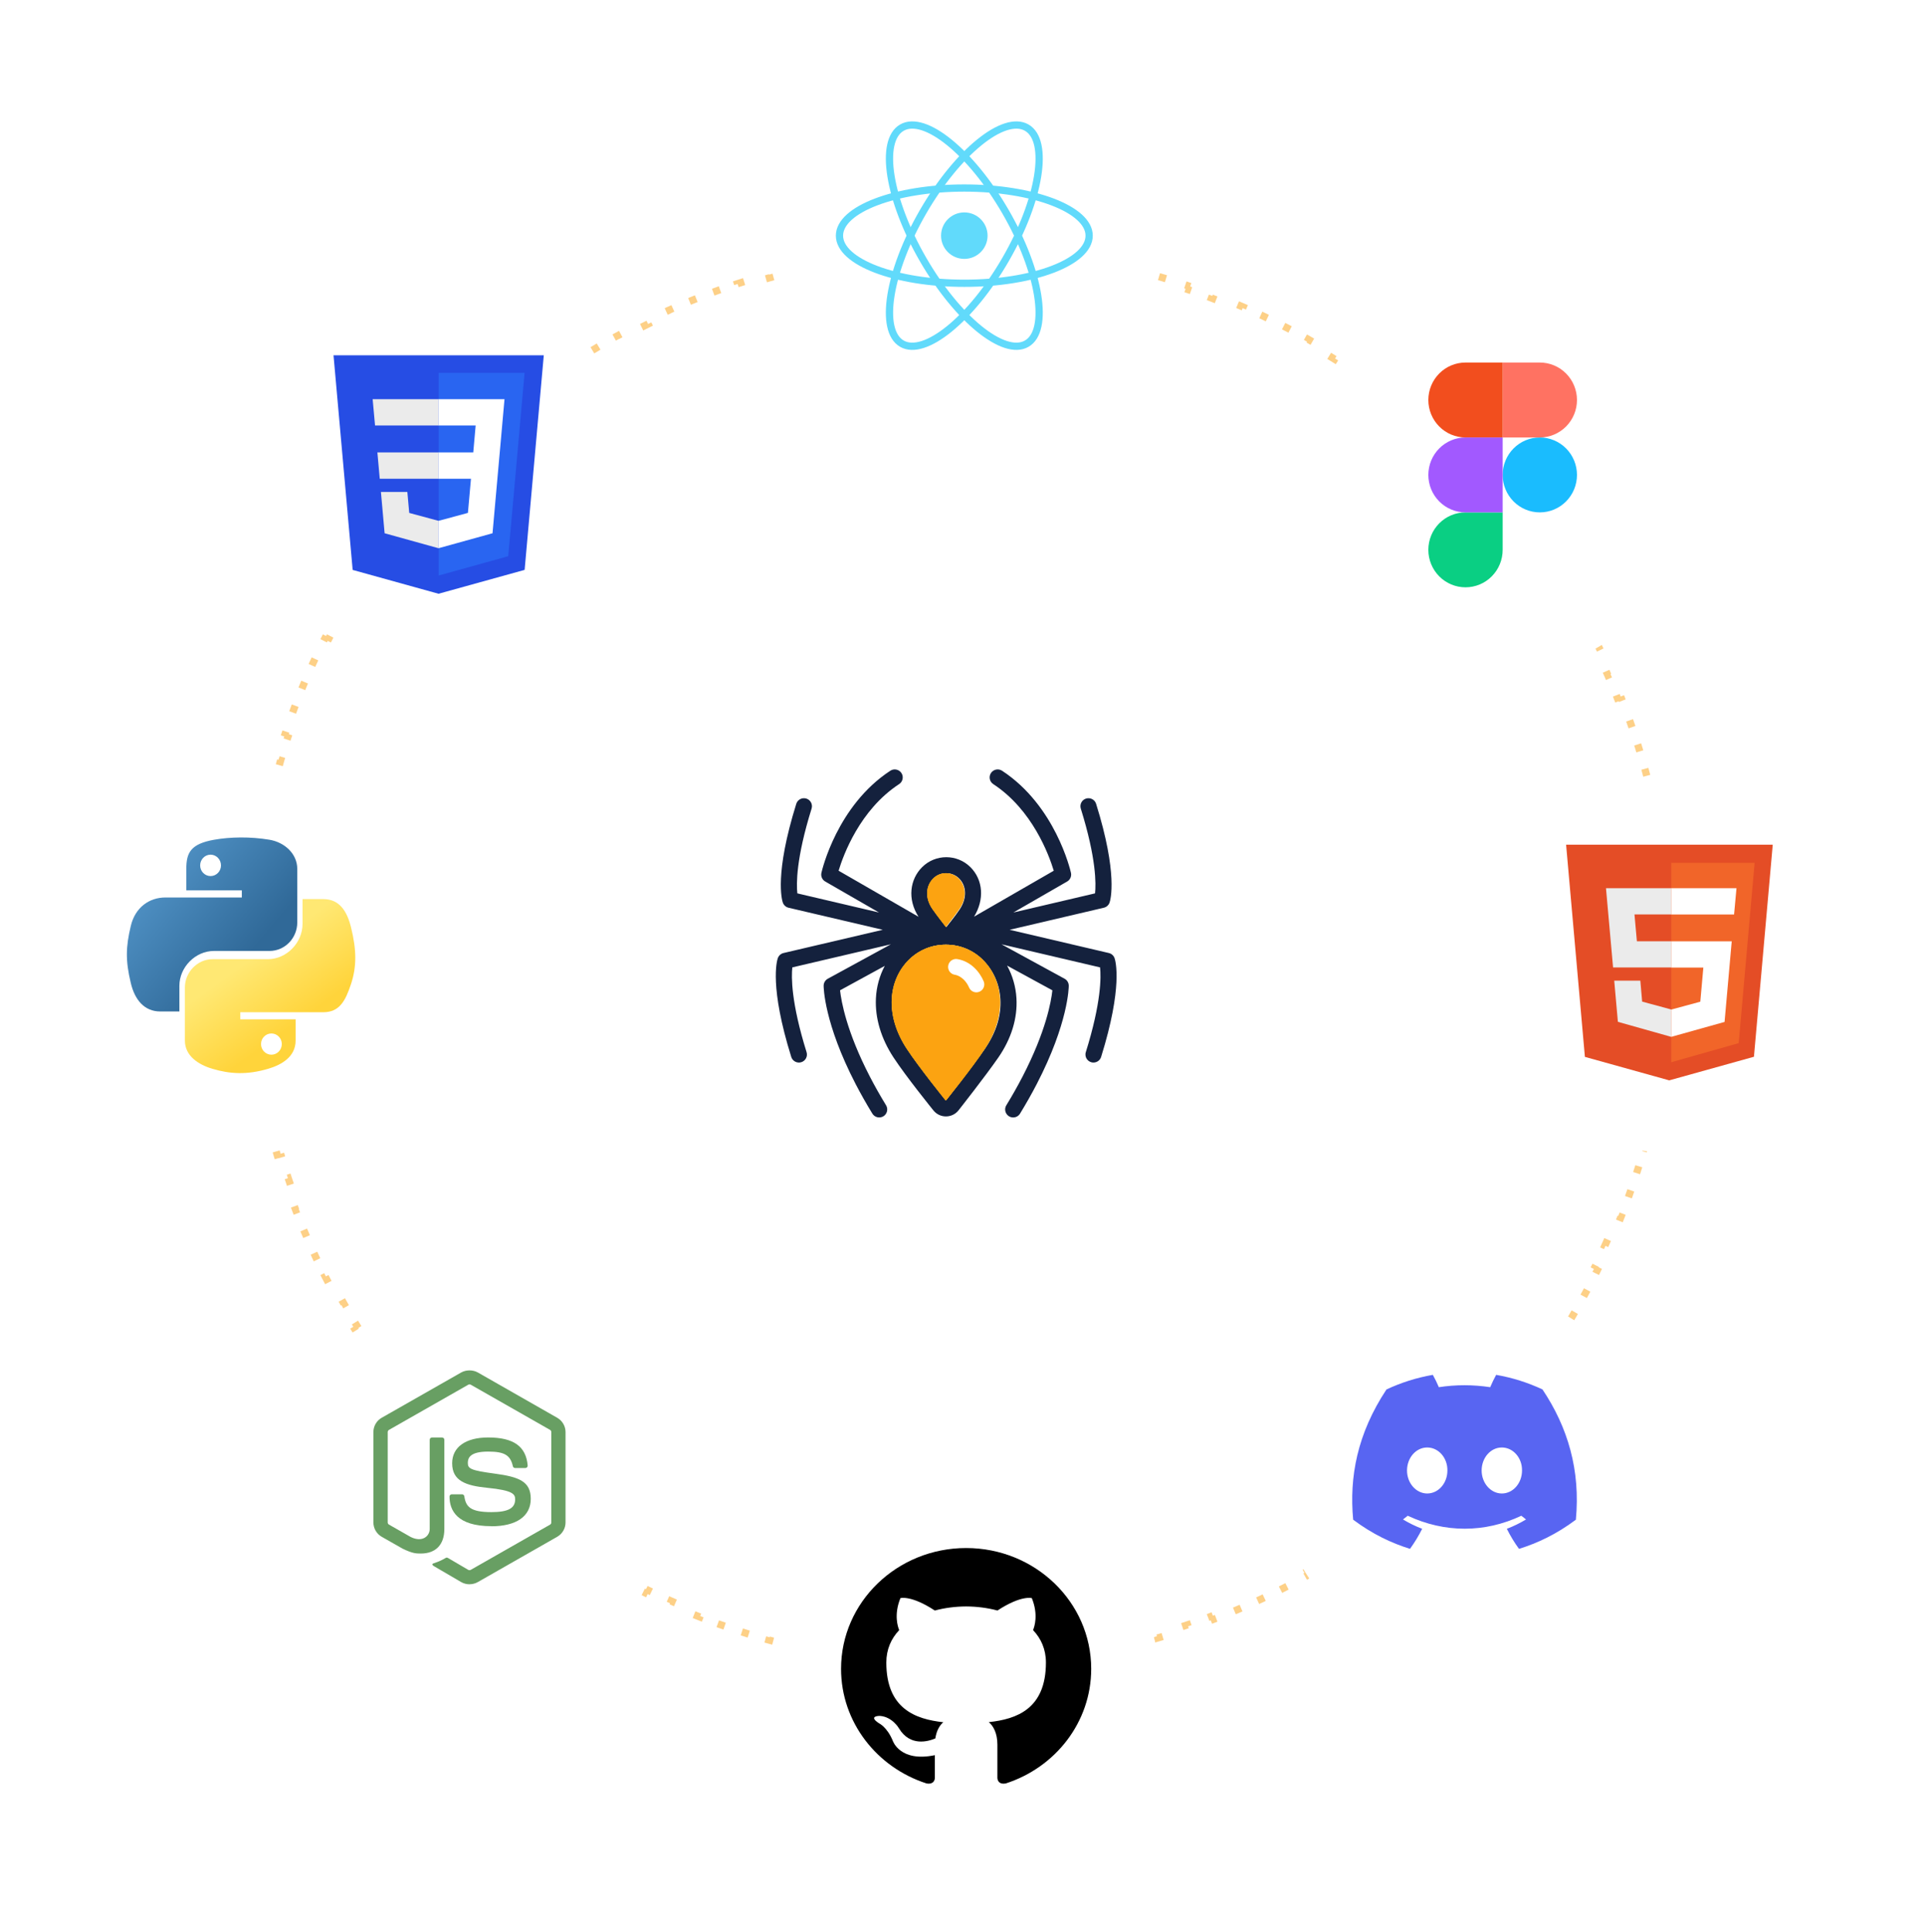 <svg id="svg-container-tech-stack" width="531" height="533" viewBox="0 0 531 533" fill="none" xmlns="http://www.w3.org/2000/svg">
    <style type="text/css">

        @media(max-width: 1256px) {
            #svg-container-tech-stack {

                overflow: visible;
                height: 80%;
                width: 80%;
            }
        }
    </style>

    <path opacity="0.5" d="M264.725 458.506C264.389 458.506 264.054 458.505 263.719 458.503L263.714 459.503C261.359 459.491 259.013 459.438 256.678 459.344L256.718 458.345C256.054 458.318 255.391 458.288 254.729 458.255L254.679 459.253C252.325 459.135 249.982 458.975 247.65 458.774L247.736 457.778C247.073 457.721 246.411 457.66 245.75 457.597L245.655 458.592C243.311 458.366 240.979 458.099 238.659 457.792L238.791 456.801C238.131 456.713 237.472 456.622 236.814 456.528L236.672 457.518C234.343 457.185 232.026 456.811 229.724 456.397L229.901 455.413C229.245 455.295 228.591 455.174 227.937 455.05L227.75 456.032C225.44 455.592 223.144 455.112 220.863 454.592L221.086 453.617C220.436 453.469 219.787 453.317 219.139 453.162L218.907 454.135C216.621 453.589 214.35 453.003 212.096 452.378L212.363 451.414C211.721 451.236 211.079 451.054 210.439 450.87L210.162 451.83C207.905 451.179 205.664 450.488 203.441 449.759L203.752 448.809C203.119 448.601 202.486 448.39 201.855 448.176L201.534 449.123C199.31 448.367 197.103 447.574 194.916 446.742L195.272 445.807C194.648 445.57 194.026 445.33 193.405 445.086L193.04 446.017C190.854 445.16 188.687 444.265 186.541 443.332L186.939 442.415C186.327 442.149 185.717 441.88 185.108 441.608L184.7 442.522C182.557 441.564 180.434 440.569 178.332 439.538L178.772 438.641C178.173 438.347 177.576 438.05 176.98 437.75L176.531 438.643C174.434 437.588 172.36 436.496 170.307 435.369L170.789 434.492C170.204 434.171 169.621 433.847 169.04 433.52L168.549 434.391C166.504 433.24 164.482 432.054 162.484 430.833L163.005 429.979C162.436 429.631 161.868 429.281 161.303 428.927L160.773 429.775C158.784 428.531 156.818 427.253 154.878 425.941L155.438 425.112C154.885 424.739 154.334 424.362 153.786 423.983L153.217 424.806C151.287 423.472 149.383 422.104 147.504 420.704L148.102 419.902C147.567 419.503 147.035 419.102 146.504 418.698L145.898 419.494C144.032 418.072 142.192 416.619 140.379 415.133L141.013 414.36C140.497 413.937 139.984 413.512 139.473 413.084L138.831 413.851C137.032 412.346 135.261 410.809 133.518 409.241L134.186 408.498C133.691 408.052 133.197 407.604 132.706 407.153L132.03 407.889C130.302 406.303 128.603 404.687 126.934 403.041L127.636 402.329C127.161 401.861 126.689 401.39 126.219 400.917L125.51 401.622C123.857 399.959 122.234 398.266 120.642 396.544L121.376 395.865C120.923 395.376 120.473 394.884 120.025 394.391L119.284 395.062C117.71 393.325 116.166 391.559 114.655 389.766L115.419 389.122C114.989 388.612 114.562 388.1 114.138 387.586L113.367 388.223C111.874 386.416 110.413 384.581 108.986 382.72L109.779 382.111C109.373 381.582 108.97 381.051 108.569 380.518L107.77 381.119C106.362 379.245 104.988 377.345 103.647 375.421L104.468 374.849C104.086 374.302 103.708 373.753 103.332 373.201L102.506 373.764C101.187 371.828 99.901 369.867 98.651 367.882L99.497 367.349C99.141 366.785 98.789 366.219 98.439 365.651L97.588 366.175C96.359 364.181 95.166 362.163 94.009 360.121L94.879 359.628C94.55 359.048 94.224 358.466 93.9 357.883L93.026 358.367C91.891 356.318 90.793 354.247 89.731 352.154L90.623 351.701C90.321 351.107 90.023 350.51 89.727 349.912L88.831 350.355C87.793 348.257 86.792 346.137 85.829 343.996L86.74 343.586C86.467 342.978 86.196 342.368 85.929 341.757L85.013 342.158C84.074 340.013 83.173 337.849 82.31 335.665L83.24 335.298C82.995 334.678 82.753 334.057 82.514 333.434L81.581 333.791C80.743 331.606 79.944 329.402 79.183 327.18L80.13 326.856C79.914 326.226 79.701 325.594 79.492 324.96L78.543 325.274C77.808 323.053 77.113 320.813 76.457 318.557L77.417 318.278C77.231 317.639 77.048 316.998 76.869 316.355L75.906 316.625C75.276 314.371 74.686 312.102 74.135 309.817L75.108 309.583C74.952 308.935 74.799 308.287 74.65 307.637L73.675 307.861C73.151 305.581 72.668 303.286 72.224 300.977L73.207 300.788C73.081 300.135 72.959 299.48 72.84 298.825L71.856 299.003C71.439 296.701 71.063 294.386 70.727 292.056L71.717 291.914C71.622 291.256 71.531 290.597 71.442 289.937L70.451 290.07C70.142 287.751 69.873 285.419 69.645 283.075L70.641 282.978C70.576 282.318 70.516 281.656 70.458 280.993L69.462 281.08C69.26 278.748 69.098 276.405 68.979 274.051L69.978 274.001C69.944 273.339 69.914 272.676 69.887 272.012L68.888 272.052C68.793 269.717 68.739 267.371 68.727 265.016L69.727 265.011C69.725 264.676 69.725 264.341 69.725 264.006C69.725 263.67 69.725 263.335 69.727 263.001L68.727 262.995C68.739 260.64 68.793 258.294 68.888 255.959L69.887 255.999C69.914 255.336 69.944 254.673 69.978 254.011L68.979 253.96C69.098 251.606 69.26 249.263 69.462 246.932L70.458 247.018C70.516 246.355 70.576 245.694 70.64 245.033L69.645 244.936C69.873 242.592 70.142 240.261 70.451 237.942L71.442 238.074C71.531 237.414 71.622 236.755 71.717 236.097L70.727 235.955C71.063 233.626 71.439 231.31 71.856 229.008L72.84 229.186C72.959 228.531 73.081 227.876 73.207 227.223L72.224 227.035C72.668 224.725 73.151 222.43 73.675 220.15L74.65 220.374C74.799 219.724 74.952 219.076 75.108 218.429L74.135 218.195C74.686 215.909 75.276 213.64 75.906 211.387L76.869 211.656C77.048 211.014 77.231 210.373 77.417 209.733L76.457 209.454C77.113 207.198 77.808 204.959 78.543 202.737L79.492 203.051C79.701 202.418 79.914 201.786 80.13 201.155L79.183 200.831C79.944 198.609 80.743 196.405 81.581 194.22L82.514 194.578C82.753 193.955 82.995 193.333 83.24 192.713L82.31 192.346C83.173 190.162 84.074 187.998 85.013 185.853L85.929 186.254C86.196 185.643 86.467 185.034 86.74 184.426L85.829 184.015C86.792 181.875 87.793 179.755 88.831 177.656L89.727 178.099C90.023 177.501 90.321 176.905 90.623 176.31L89.731 175.858C90.793 173.765 91.891 171.693 93.026 169.644L93.9 170.129C94.224 169.545 94.55 168.963 94.879 168.383L94.009 167.89C95.166 165.849 96.359 163.83 97.588 161.836L98.439 162.36C98.789 161.792 99.141 161.226 99.497 160.662L98.651 160.129C99.901 158.144 101.187 156.183 102.506 154.247L103.332 154.81C103.708 154.259 104.086 153.709 104.467 153.162L103.647 152.591C104.988 150.666 106.362 148.766 107.77 146.893L108.569 147.493C108.97 146.96 109.373 146.429 109.779 145.9L108.986 145.291C110.413 143.43 111.874 141.596 113.367 139.788L114.138 140.425C114.562 139.911 114.989 139.399 115.419 138.89L114.655 138.245C116.166 136.452 117.71 134.686 119.284 132.949L120.025 133.621C120.473 133.127 120.923 132.635 121.376 132.146L120.642 131.467C122.234 129.745 123.857 128.052 125.51 126.389L126.219 127.094C126.689 126.621 127.161 126.151 127.636 125.683L126.934 124.971C128.603 123.324 130.302 121.708 132.03 120.122L132.706 120.858C133.197 120.408 133.691 119.959 134.186 119.514L133.518 118.77C135.261 117.202 137.032 115.666 138.831 114.16L139.473 114.927C139.984 114.5 140.497 114.074 141.013 113.652L140.379 112.878C142.192 111.393 144.032 109.939 145.898 108.518L146.504 109.313C147.035 108.909 147.567 108.508 148.102 108.109L147.504 107.308C149.383 105.907 151.287 104.54 153.217 103.206L153.786 104.028C154.334 103.649 154.885 103.273 155.438 102.899L154.878 102.071C156.818 100.758 158.784 99.48 160.773 98.236L161.303 99.084C161.868 98.731 162.436 98.38 163.005 98.032L162.484 97.179C164.482 95.957 166.504 94.771 168.549 93.62L169.04 94.492C169.621 94.165 170.204 93.84 170.789 93.519L170.307 92.643C172.36 91.515 174.434 90.423 176.531 89.368L176.98 90.261C177.576 89.961 178.173 89.665 178.772 89.371L178.332 88.473C180.434 87.442 182.557 86.447 184.7 85.49L185.108 86.403C185.717 86.131 186.327 85.862 186.939 85.596L186.541 84.679C188.687 83.746 190.854 82.851 193.04 81.994L193.405 82.925C194.026 82.682 194.648 82.441 195.272 82.204L194.916 81.269C197.103 80.438 199.31 79.644 201.534 78.889L201.855 79.836C202.486 79.621 203.119 79.41 203.752 79.202L203.441 78.252C205.664 77.523 207.905 76.832 210.162 76.181L210.439 77.142C211.079 76.957 211.721 76.775 212.363 76.597L212.096 75.634C214.35 75.008 216.621 74.422 218.907 73.876L219.139 74.849C219.787 74.694 220.436 74.543 221.086 74.394L220.863 73.419C223.144 72.899 225.44 72.419 227.75 71.979L227.937 72.962C228.591 72.837 229.245 72.716 229.901 72.598L229.724 71.614C232.026 71.2 234.343 70.826 236.672 70.493L236.814 71.483C237.472 71.389 238.131 71.298 238.791 71.21L238.659 70.219C240.979 69.912 243.31 69.645 245.654 69.419L245.75 70.415C246.411 70.351 247.073 70.29 247.736 70.234L247.65 69.237C249.981 69.037 252.325 68.876 254.679 68.758L254.729 69.757C255.391 69.723 256.054 69.693 256.718 69.667L256.678 68.667C259.013 68.573 261.359 68.52 263.714 68.508L263.719 69.508C264.054 69.507 264.389 69.506 264.725 69.506C265.06 69.506 265.395 69.507 265.73 69.508L265.735 68.508C268.09 68.52 270.436 68.573 272.771 68.667L272.731 69.667C273.395 69.693 274.058 69.723 274.72 69.757L274.771 68.758C277.125 68.876 279.468 69.037 281.799 69.237L281.713 70.234C282.376 70.29 283.038 70.351 283.699 70.415L283.795 69.419C286.139 69.645 288.471 69.912 290.79 70.219L290.658 71.21C291.319 71.298 291.978 71.389 292.636 71.483L292.777 70.493C295.107 70.826 297.423 71.2 299.725 71.614L299.548 72.598C300.204 72.716 300.859 72.837 301.512 72.962L301.699 71.979C304.009 72.419 306.305 72.899 308.586 73.419L308.363 74.394C309.013 74.543 309.662 74.694 310.31 74.849L310.542 73.876C312.828 74.422 315.099 75.008 317.353 75.634L317.086 76.597C317.729 76.775 318.37 76.957 319.01 77.142L319.287 76.181C321.545 76.832 323.785 77.523 326.008 78.252L325.697 79.202C326.331 79.41 326.963 79.621 327.594 79.836L327.916 78.889C330.14 79.644 332.346 80.438 334.533 81.269L334.178 82.204C334.801 82.441 335.423 82.682 336.044 82.925L336.409 81.994C338.595 82.851 340.762 83.746 342.909 84.679L342.51 85.596C343.122 85.862 343.733 86.131 344.341 86.403L344.749 85.49C346.893 86.447 349.016 87.442 351.117 88.473L350.677 89.371C351.276 89.665 351.873 89.961 352.469 90.261L352.918 89.368C355.015 90.423 357.09 91.515 359.142 92.643L358.66 93.519C359.245 93.84 359.828 94.165 360.409 94.492L360.9 93.62C362.945 94.771 364.967 95.957 366.965 97.179L366.444 98.032C367.013 98.38 367.581 98.731 368.146 99.084L368.676 98.236C370.666 99.48 372.631 100.758 374.572 102.071L374.012 102.899C374.564 103.273 375.115 103.649 375.663 104.028L376.232 103.206C378.162 104.54 380.066 105.907 381.945 107.308L381.347 108.109C381.882 108.508 382.415 108.909 382.945 109.313L383.551 108.518C385.417 109.939 387.257 111.393 389.07 112.878L388.436 113.652C388.952 114.074 389.465 114.5 389.977 114.927L390.618 114.16C392.417 115.666 394.189 117.202 395.932 118.77L395.263 119.514C395.758 119.959 396.252 120.408 396.743 120.858L397.419 120.122C399.147 121.708 400.846 123.324 402.515 124.971L401.813 125.683C402.288 126.151 402.76 126.621 403.23 127.094L403.939 126.389C405.592 128.052 407.215 129.745 408.807 131.467L408.073 132.146C408.526 132.635 408.976 133.127 409.424 133.621L410.165 132.949C411.739 134.686 413.283 136.452 414.795 138.245L414.03 138.89C414.46 139.399 414.887 139.911 415.312 140.425L416.083 139.788C417.575 141.596 419.036 143.43 420.464 145.291L419.67 145.9C420.076 146.429 420.479 146.96 420.88 147.493L421.68 146.893C423.087 148.766 424.462 150.666 425.802 152.591L424.982 153.162C425.363 153.709 425.741 154.259 426.117 154.81L426.943 154.247C428.262 156.183 429.548 158.144 430.798 160.129L429.952 160.662C430.308 161.226 430.66 161.792 431.01 162.36L431.862 161.836C433.09 163.83 434.283 165.849 435.441 167.89L434.571 168.383C434.9 168.963 435.226 169.545 435.549 170.129L436.424 169.644C437.558 171.693 438.656 173.765 439.718 175.858L438.826 176.31C439.128 176.905 439.426 177.501 439.722 178.099L440.619 177.656C441.656 179.755 442.657 181.875 443.621 184.015L442.709 184.426C442.982 185.034 443.253 185.643 443.521 186.254L444.437 185.853C445.375 187.998 446.276 190.162 447.139 192.346L446.209 192.713C446.454 193.333 446.696 193.955 446.935 194.578L447.869 194.22C448.706 196.405 449.505 198.609 450.266 200.831L449.32 201.155C449.535 201.786 449.748 202.418 449.957 203.051L450.907 202.737C451.641 204.959 452.337 207.198 452.993 209.454L452.032 209.733C452.218 210.373 452.401 211.014 452.581 211.656L453.544 211.387C454.173 213.64 454.764 215.909 455.314 218.195L454.342 218.429C454.497 219.076 454.65 219.724 454.799 220.374L455.774 220.15C456.298 222.43 456.782 224.725 457.225 227.035L456.243 227.223C456.368 227.876 456.49 228.531 456.609 229.186L457.593 229.008C458.01 231.31 458.387 233.626 458.722 235.955L457.732 236.097C457.827 236.755 457.919 237.414 458.007 238.074L458.998 237.942C459.308 240.261 459.577 242.592 459.804 244.936L458.809 245.033C458.873 245.694 458.934 246.355 458.991 247.018L459.987 246.932C460.19 249.263 460.351 251.606 460.47 253.96L459.472 254.01C459.505 254.673 459.535 255.336 459.562 255.999L460.562 255.959C460.656 258.294 460.71 260.64 460.722 262.995L459.722 263C459.724 263.335 459.725 263.67 459.725 264.006C459.725 264.341 459.724 264.676 459.722 265.011L460.722 265.016C460.71 267.371 460.656 269.717 460.562 272.052L459.562 272.012C459.535 272.676 459.505 273.339 459.472 274.001L460.47 274.051C460.351 276.405 460.19 278.748 459.987 281.08L458.991 280.993C458.934 281.656 458.873 282.318 458.809 282.978L459.804 283.075C459.577 285.419 459.308 287.751 458.998 290.07L458.007 289.937C457.919 290.597 457.827 291.256 457.732 291.914L458.722 292.056C458.387 294.385 458.01 296.701 457.593 299.003L456.609 298.825C456.49 299.48 456.368 300.135 456.243 300.788L457.225 300.977C456.782 303.286 456.298 305.581 455.774 307.861L454.799 307.637C454.65 308.287 454.497 308.935 454.342 309.583L455.314 309.817C454.764 312.102 454.173 314.371 453.544 316.625L452.581 316.355C452.401 316.998 452.218 317.639 452.032 318.278L452.993 318.557C452.337 320.813 451.641 323.053 450.907 325.274L449.957 324.96C449.748 325.594 449.535 326.226 449.32 326.856L450.266 327.18C449.505 329.402 448.706 331.606 447.869 333.791L446.935 333.434C446.696 334.057 446.454 334.678 446.209 335.298L447.139 335.665C446.276 337.849 445.375 340.013 444.437 342.158L443.521 341.757C443.253 342.368 442.982 342.978 442.709 343.586L443.621 343.996C442.657 346.137 441.656 348.257 440.619 350.355L439.722 349.912C439.426 350.51 439.128 351.107 438.826 351.701L439.718 352.154C438.656 354.247 437.558 356.318 436.424 358.367L435.549 357.883C435.226 358.466 434.9 359.048 434.571 359.628L435.441 360.121C434.283 362.163 433.09 364.181 431.862 366.175L431.01 365.651C430.66 366.219 430.308 366.785 429.952 367.349L430.798 367.882C429.548 369.867 428.262 371.828 426.943 373.764L426.117 373.201C425.741 373.753 425.363 374.302 424.982 374.849L425.802 375.42C424.462 377.345 423.087 379.245 421.68 381.119L420.88 380.518C420.479 381.051 420.076 381.582 419.67 382.111L420.464 382.72C419.036 384.581 417.575 386.415 416.083 388.223L415.312 387.586C414.887 388.1 414.46 388.612 414.03 389.122L414.795 389.766C413.283 391.559 411.739 393.325 410.165 395.062L409.424 394.391C408.976 394.884 408.526 395.376 408.073 395.865L408.807 396.544C407.215 398.266 405.592 399.959 403.939 401.622L403.23 400.917C402.76 401.39 402.288 401.861 401.813 402.329L402.515 403.041C400.846 404.687 399.147 406.303 397.419 407.889L396.743 407.153C396.252 407.604 395.758 408.052 395.263 408.498L395.932 409.241C394.189 410.809 392.417 412.346 390.618 413.851L389.977 413.084C389.465 413.512 388.952 413.937 388.436 414.36L389.07 415.133C387.257 416.619 385.417 418.072 383.551 419.494L382.945 418.698C382.415 419.102 381.882 419.503 381.347 419.902L381.945 420.704C380.066 422.104 378.162 423.472 376.232 424.806L375.663 423.983C375.115 424.362 374.564 424.739 374.012 425.112L374.572 425.941C372.631 427.253 370.666 428.531 368.676 429.775L368.146 428.927C367.581 429.281 367.013 429.631 366.444 429.979L366.965 430.833C364.967 432.054 362.945 433.24 360.9 434.391L360.409 433.52C359.828 433.847 359.245 434.171 358.66 434.492L359.142 435.369C357.09 436.496 355.015 437.588 352.919 438.643L352.469 437.75C351.873 438.05 351.276 438.347 350.677 438.641L351.117 439.538C349.016 440.569 346.893 441.564 344.749 442.521L344.341 441.608C343.733 441.88 343.122 442.149 342.51 442.415L342.909 443.332C340.762 444.265 338.595 445.16 336.409 446.017L336.044 445.086C335.423 445.33 334.801 445.57 334.178 445.807L334.533 446.742C332.346 447.574 330.14 448.367 327.916 449.123L327.594 448.176C326.963 448.39 326.331 448.601 325.697 448.809L326.008 449.759C323.785 450.488 321.545 451.179 319.287 451.83L319.01 450.87C318.37 451.054 317.729 451.236 317.086 451.414L317.353 452.378C315.099 453.003 312.828 453.589 310.542 454.135L310.31 453.162C309.662 453.317 309.014 453.469 308.363 453.617L308.586 454.592C306.305 455.112 304.009 455.592 301.699 456.032L301.512 455.05C300.859 455.174 300.204 455.295 299.548 455.413L299.725 456.397C297.423 456.811 295.107 457.185 292.777 457.518L292.636 456.528C291.978 456.622 291.319 456.713 290.658 456.801L290.79 457.792C288.471 458.099 286.139 458.366 283.795 458.592L283.699 457.597C283.038 457.66 282.376 457.721 281.713 457.778L281.799 458.774C279.468 458.975 277.125 459.135 274.771 459.253L274.72 458.255C274.058 458.288 273.395 458.318 272.731 458.345L272.772 459.344C270.436 459.438 268.091 459.491 265.735 459.503L265.73 458.503C265.395 458.505 265.06 458.506 264.725 458.506Z" fill="white" fill-opacity="0.01" stroke="#FCA311" stroke-width="2" stroke-dasharray="2 7"/>
    <g filter="url(#filter0_d_106_256)">
        <path d="M403.945 454.552C432.923 454.552 456.415 431.473 456.415 403.005C456.415 374.536 432.923 351.458 403.945 351.458C374.966 351.458 351.475 374.536 351.475 403.005C351.475 431.473 374.966 454.552 403.945 454.552Z" fill="white"/>
    </g>
    <path d="M425.484 383.252C421.473 381.374 417.185 380.009 412.702 379.232C412.151 380.228 411.508 381.568 411.064 382.634C406.298 381.917 401.576 381.917 396.898 382.634C396.455 381.568 395.797 380.228 395.241 379.232C390.753 380.009 386.46 381.379 382.449 383.262C374.36 395.496 372.167 407.427 373.263 419.187C378.628 423.197 383.828 425.633 388.94 427.227C390.202 425.489 391.328 423.641 392.298 421.693C390.451 420.991 388.682 420.124 387.01 419.118C387.454 418.789 387.888 418.445 388.307 418.092C398.501 422.864 409.578 422.864 419.651 418.092C420.075 418.445 420.509 418.789 420.947 419.118C419.271 420.129 417.497 420.996 415.65 421.698C416.62 423.641 417.741 425.494 419.008 427.232C424.124 425.638 429.329 423.202 434.694 419.187C435.981 405.554 432.497 393.733 425.484 383.252ZM393.687 411.955C390.626 411.955 388.117 409.095 388.117 405.613C388.117 402.131 390.573 399.267 393.687 399.267C396.801 399.267 399.31 402.126 399.257 405.613C399.262 409.095 396.801 411.955 393.687 411.955ZM414.271 411.955C411.211 411.955 408.701 409.095 408.701 405.613C408.701 402.131 411.157 399.267 414.271 399.267C417.385 399.267 419.895 402.126 419.841 405.613C419.841 409.095 417.385 411.955 414.271 411.955Z" fill="#5865F2"/>
    <g filter="url(#filter1_d_106_256)">
        <path d="M460.084 313.976C489.317 313.976 513.015 290.897 513.015 262.429C513.015 233.96 489.317 210.882 460.084 210.882C430.851 210.882 407.152 233.96 407.152 262.429C407.152 290.897 430.851 313.976 460.084 313.976Z" fill="white"/>
    </g>
    <path d="M437.185 291.522L432 233H489L483.815 291.491L460.453 298" fill="#E44D26"/>
    <path d="M461 293V238H484L479.611 287.728" fill="#F16529"/>
    <path d="M443 245H461V252.234H450.863L451.526 259.644H461V266.862H444.958M445.274 270.496H452.474L452.979 276.28L461 278.447V286L446.284 281.857" fill="#EBEBEB"/>
    <path d="M479 245H461V252.24H478.336M477.687 259.655H461V266.895H469.858L469.019 276.304L461 278.473V286L475.71 281.886" fill="white"/>
    <g filter="url(#filter2_d_106_256)">
        <path d="M266.45 512.464C295.429 512.464 318.92 489.179 318.92 460.456C318.92 431.732 295.429 408.447 266.45 408.447C237.472 408.447 213.98 431.732 213.98 460.456C213.98 489.179 237.472 512.464 266.45 512.464Z" fill="white"/>
    </g>
    <path d="M266.5 427C247.45 427 232 441.92 232 460.322C232 475.044 241.884 487.534 255.595 491.941C257.317 492.249 257.875 491.216 257.875 490.339V484.135C248.278 486.151 246.28 480.204 246.28 480.204C244.71 476.352 242.448 475.327 242.448 475.327C239.317 473.259 242.686 473.303 242.686 473.303C246.151 473.536 247.974 476.738 247.974 476.738C251.05 481.831 256.044 480.359 258.013 479.507C258.321 477.355 259.215 475.883 260.204 475.053C252.542 474.206 244.486 471.348 244.486 458.583C244.486 454.943 245.834 451.972 248.04 449.639C247.683 448.798 246.502 445.407 248.376 440.82C248.376 440.82 251.274 439.926 257.866 444.236C260.618 443.497 263.568 443.128 266.5 443.114C269.432 443.128 272.385 443.497 275.142 444.236C281.729 439.926 284.621 440.82 284.621 440.82C286.498 445.41 285.317 448.801 284.96 449.639C287.174 451.972 288.511 454.946 288.511 458.583C288.511 471.382 280.441 474.2 272.759 475.025C273.995 476.058 275.125 478.085 275.125 481.195V490.339C275.125 491.225 275.677 492.266 277.428 491.938C291.127 487.526 301 475.039 301 460.322C301 441.92 285.553 427 266.5 427Z" fill="black"/>
    <g filter="url(#filter3_d_106_256)">
        <path d="M120.806 180.495C149.784 180.495 173.276 157.21 173.276 128.487C173.276 99.763 149.784 76.478 120.806 76.478C91.828 76.478 68.336 99.763 68.336 128.487C68.336 157.21 91.828 180.495 120.806 180.495Z" fill="white"/>
    </g>
    <path d="M150 98L144.716 157.194L120.964 163.778L97.278 157.203L92 98H150Z" fill="#264DE4"/>
    <path d="M140.192 153.424L144.708 102.841H121V158.745L140.192 153.424Z" fill="#2965F1"/>
    <path d="M104.101 124.798L104.751 132.059H121V124.798H104.101Z" fill="#EBEBEB"/>
    <path d="M121 110.102H120.975H102.793L103.453 117.363H121V110.102Z" fill="#EBEBEB"/>
    <path d="M121 151.21V143.656L120.968 143.664L112.882 141.481L112.365 135.69H108.435H105.076L106.093 147.09L120.967 151.22L121 151.21Z" fill="#EBEBEB"/>
    <path d="M129.916 132.059L129.073 141.476L120.975 143.662V151.216L135.861 147.091L135.97 145.864L137.676 126.748L137.853 124.798L139.164 110.102H120.975V117.363H131.207L130.546 124.798H120.975V132.059H129.916Z" fill="white"/>
    <g filter="url(#filter4_d_106_256)">
        <path d="M67.47 313.976C96.448 313.976 119.94 290.897 119.94 262.429C119.94 233.96 96.448 210.882 67.47 210.882C38.492 210.882 15 233.96 15 262.429C15 290.897 38.492 313.976 67.47 313.976Z" fill="white"/>
    </g>
    <path d="M66.365 231.001C63.748 231.013 61.248 231.239 59.048 231.632C52.568 232.79 51.391 235.214 51.391 239.683V245.586H66.705V247.554H51.391H45.644C41.194 247.554 37.297 250.26 36.078 255.406C34.672 261.306 34.61 264.987 36.078 271.148C37.166 275.733 39.766 279 44.217 279H49.482V271.924C49.482 266.812 53.855 262.302 59.048 262.302H74.343C78.601 262.302 82 258.756 82 254.432V239.683C82 235.486 78.499 232.333 74.343 231.632C71.713 231.189 68.983 230.988 66.365 231.001ZM58.084 235.748C59.666 235.748 60.958 237.076 60.958 238.709C60.958 240.335 59.666 241.651 58.084 241.651C56.497 241.651 55.211 240.335 55.211 238.709C55.211 237.076 56.497 235.748 58.084 235.748Z" fill="url(#paint0_linear_106_256)"/>
    <path d="M83.452 248V254.825C83.452 260.117 78.992 264.571 73.905 264.571H58.641C54.46 264.571 51 268.17 51 272.381V287.017C51 291.183 54.601 293.633 58.641 294.828C63.479 296.259 68.117 296.517 73.905 294.828C77.753 293.708 81.546 291.453 81.546 287.017V281.159H66.282V279.207H81.546H89.188C93.629 279.207 95.284 276.091 96.829 271.414C98.424 266.599 98.356 261.969 96.829 255.793C95.731 251.346 93.635 248 89.188 248H83.452ZM74.867 285.065C76.451 285.065 77.735 286.37 77.735 287.985C77.735 289.605 76.451 290.923 74.867 290.923C73.289 290.923 72 289.605 72 287.985C72 286.37 73.289 285.065 74.867 285.065Z" fill="url(#paint1_linear_106_256)"/>
    <g filter="url(#filter5_d_106_256)">
        <path d="M266.45 116.94C295.429 116.94 318.92 93.448 318.92 64.47C318.92 35.492 295.429 12 266.45 12C237.472 12 213.98 35.492 213.98 64.47C213.98 93.448 237.472 116.94 266.45 116.94Z" fill="white"/>
    </g>
    <g clip-path="url(#clip0_106_256)">
        <path d="M266 71.412C269.544 71.412 272.417 68.541 272.417 65C272.417 61.459 269.544 58.589 266 58.589C262.456 58.589 259.583 61.459 259.583 65C259.583 68.541 262.456 71.412 266 71.412Z" fill="#61DAFB"/>
        <path d="M266 78.136C285.018 78.136 300.435 72.255 300.435 65C300.435 57.745 285.018 51.864 266 51.864C246.982 51.864 231.565 57.745 231.565 65C231.565 72.255 246.982 78.136 266 78.136Z" stroke="#61DAFB" stroke-width="2"/>
        <path d="M254.614 71.568C264.123 88.022 276.929 98.421 283.217 94.794C289.506 91.166 286.895 74.887 277.386 58.432C267.877 41.978 255.071 31.579 248.783 35.206C242.494 38.834 245.105 55.113 254.614 71.568Z" stroke="#61DAFB" stroke-width="2"/>
        <path d="M254.614 58.432C245.105 74.887 242.494 91.166 248.783 94.794C255.071 98.421 267.877 88.022 277.386 71.568C286.895 55.113 289.506 38.834 283.217 35.206C276.929 31.579 264.123 41.978 254.614 58.432Z" stroke="#61DAFB" stroke-width="2"/>
    </g>
    <g filter="url(#filter6_d_106_256)">
        <path d="M413.173 181.774C442.151 181.774 465.643 158.282 465.643 129.304C465.643 100.325 442.151 76.834 413.173 76.834C384.195 76.834 360.703 100.325 360.703 129.304C360.703 158.282 384.195 181.774 413.173 181.774Z" fill="white"/>
    </g>
    <path d="M414.5 131C414.5 128.26 415.58 125.631 417.502 123.693C419.424 121.755 422.032 120.667 424.75 120.667C427.468 120.667 430.076 121.755 431.998 123.693C433.92 125.631 435 128.26 435 131C435 133.741 433.92 136.369 431.998 138.307C430.076 140.245 427.468 141.333 424.75 141.333C422.032 141.333 419.424 140.245 417.502 138.307C415.58 136.369 414.5 133.741 414.5 131V131Z" fill="#1ABCFE"/>
    <path d="M394 151.667C394 148.926 395.08 146.298 397.002 144.36C398.924 142.422 401.532 141.333 404.25 141.333H414.5V151.667C414.5 154.407 413.42 157.035 411.498 158.973C409.576 160.911 406.968 162 404.25 162C401.532 162 398.924 160.911 397.002 158.973C395.08 157.035 394 154.407 394 151.667V151.667Z" fill="#0ACF83"/>
    <path d="M414.5 100V120.667H424.75C427.468 120.667 430.076 119.578 431.998 117.64C433.92 115.702 435 113.074 435 110.333C435 107.593 433.92 104.964 431.998 103.027C430.076 101.089 427.468 100 424.75 100H414.5Z" fill="#FF7262"/>
    <path d="M394 110.333C394 113.074 395.08 115.702 397.002 117.64C398.924 119.578 401.532 120.667 404.25 120.667H414.5V100H404.25C401.532 100 398.924 101.089 397.002 103.027C395.08 104.964 394 107.593 394 110.333V110.333Z" fill="#F24E1E"/>
    <path d="M394 131C394 133.741 395.08 136.369 397.002 138.307C398.924 140.245 401.532 141.333 404.25 141.333H414.5V120.667H404.25C401.532 120.667 398.924 121.755 397.002 123.693C395.08 125.631 394 128.26 394 131V131Z" fill="#A259FF"/>
    <g filter="url(#filter7_d_106_256)">
        <path d="M260.054 355.703C311.787 355.703 353.725 314.385 353.725 263.417C353.725 212.448 311.787 171.13 260.054 171.13C208.321 171.13 166.383 212.448 166.383 263.417C166.383 314.385 208.321 355.703 260.054 355.703Z" fill="white"/>
    </g>
    <path d="M307.453 264.311C307.207 263.59 306.606 263.051 305.867 262.877L278.503 256.468L304.484 250.384C305.226 250.211 305.823 249.668 306.069 248.951C306.327 248.202 308.401 241.088 302.354 221.722C301.99 220.558 300.752 219.91 299.582 220.273C298.416 220.635 297.767 221.871 298.13 223.039C302.434 236.828 302.341 243.87 302.059 246.422L279.528 251.701L294.366 243.153C295.205 242.67 295.629 241.7 295.419 240.758C295.249 240.005 291.106 222.225 276.414 212.595C275.393 211.926 274.021 212.208 273.352 213.227C272.682 214.245 272.964 215.614 273.985 216.283C284.789 223.361 289.359 235.834 290.674 240.178L268.688 252.848C271.585 248.142 271.205 242.702 267.692 239.196C264.02 235.532 258.038 235.524 254.359 239.196C251.01 242.537 250.223 247.985 253.374 252.88L231.323 240.174C232.63 235.834 237.181 223.385 248.017 216.283C249.037 215.614 249.324 214.245 248.65 213.227C247.98 212.208 246.609 211.926 245.588 212.595C230.896 222.225 226.752 240.005 226.583 240.758C226.369 241.7 226.797 242.67 227.636 243.153L242.474 251.701L219.943 246.422C219.66 243.874 219.571 236.828 223.872 223.039C224.235 221.875 223.586 220.639 222.42 220.273C221.254 219.91 220.011 220.558 219.648 221.722C213.605 241.088 215.678 248.202 215.933 248.951C216.179 249.672 216.78 250.211 217.518 250.384L243.498 256.468L216.134 262.877C215.392 263.051 214.795 263.594 214.549 264.311C214.291 265.06 212.221 272.174 218.264 291.54C218.627 292.703 219.866 293.351 221.036 292.989C222.202 292.627 222.851 291.391 222.488 290.223C218.184 276.434 218.277 269.392 218.559 266.839L245.745 260.47L228.346 269.967C227.636 270.354 227.196 271.099 227.196 271.904C227.196 272.315 227.297 282.179 236.023 299.016C237.411 301.698 238.964 304.444 240.634 307.173C241.272 308.216 242.631 308.542 243.676 307.91C244.721 307.274 245.048 305.917 244.414 304.874C242.796 302.229 241.296 299.576 239.956 296.987C233.518 284.562 232.053 276.188 231.723 273.16L244.059 266.424C242.611 269.142 241.764 272.202 241.614 275.411C241.36 280.822 243.03 286.435 246.447 291.644C249.941 296.975 257.186 305.929 257.493 306.308C259.28 308.514 262.657 308.486 264.412 306.259C264.71 305.881 271.774 296.903 275.357 291.741C278.963 286.543 280.702 280.878 280.383 275.367C280.198 272.158 279.302 269.082 277.797 266.344L290.291 273.164C289.973 276.176 288.532 284.478 282.049 296.987C280.714 299.568 279.213 302.221 277.592 304.874C276.688 306.352 277.773 308.232 279.48 308.232C280.226 308.232 280.952 307.858 281.372 307.173C283.046 304.431 284.599 301.686 285.983 299.016C294.709 282.179 294.81 272.315 294.81 271.904C294.81 271.099 294.37 270.354 293.66 269.967L276.26 260.47L303.447 266.839C303.729 269.388 303.818 276.434 299.513 290.223C299.07 291.644 300.135 293.086 301.627 293.086C302.571 293.086 303.443 292.478 303.737 291.536C309.781 272.17 307.707 265.056 307.453 264.307V264.311ZM257.489 242.312C259.417 240.387 262.6 240.347 264.569 242.312C266.518 244.256 266.877 247.558 264.763 250.783C263.581 252.587 261.027 255.739 261.027 255.739C261.027 255.739 258.522 252.554 257.291 250.783C255.056 247.562 255.537 244.256 257.485 242.312H257.489ZM271.718 289.237C268.172 294.35 260.93 303.542 260.93 303.542C260.93 303.542 253.556 294.443 250.143 289.237C244.043 279.932 245.084 270.398 250.708 264.786C253.519 261.98 257.207 260.574 260.894 260.574H260.958C264.646 260.574 268.333 261.976 271.145 264.786C276.773 270.402 278.164 279.936 271.71 289.237H271.718Z" fill="#14213D"/>
    <path d="M260.937 260.574C260.917 260.574 260.897 260.574 260.873 260.574H260.808C257.129 260.574 253.449 261.975 250.642 264.786C245.026 270.402 243.991 279.936 250.079 289.236C253.485 294.442 260.845 303.541 260.845 303.541C260.845 303.541 260.877 303.497 260.941 303.421V260.574H260.937Z" fill="#FCA311"/>
    <path d="M260.937 260.574C260.917 260.574 260.897 260.574 260.873 260.574H260.808C257.129 260.574 253.449 261.975 250.642 264.786C245.026 270.402 243.991 279.936 250.079 289.236C253.485 294.442 260.845 303.541 260.845 303.541C260.845 303.541 260.877 303.497 260.941 303.421V260.574H260.937Z" fill="#FCA311"/>
    <path d="M260.937 240.85C259.653 240.85 258.373 241.342 257.406 242.308C255.462 244.252 254.979 247.554 257.213 250.779C258.441 252.55 260.941 255.735 260.941 255.735V240.85H260.937Z" fill="#FCA311"/>
    <path d="M260.937 240.85C259.653 240.85 258.373 241.342 257.406 242.308C255.462 244.252 254.979 247.554 257.213 250.779C258.441 252.55 260.941 255.735 260.941 255.735V240.85H260.937Z" fill="#FCA311"/>
    <path d="M260.852 260.574C260.872 260.574 260.892 260.574 260.916 260.574H260.981C264.661 260.574 268.34 261.975 271.147 264.786C276.763 270.402 277.798 279.936 271.71 289.236C268.304 294.442 260.944 303.541 260.944 303.541C260.944 303.541 260.912 303.497 260.848 303.421V260.574H260.852Z" fill="#FCA311"/>
    <path d="M260.852 260.574C260.872 260.574 260.892 260.574 260.916 260.574H260.981C264.661 260.574 268.34 261.975 271.147 264.786C276.763 270.402 277.798 279.936 271.71 289.236C268.304 294.442 260.944 303.541 260.944 303.541C260.944 303.541 260.912 303.497 260.848 303.421V260.574H260.852Z" fill="#FCA311"/>
    <path d="M260.852 240.85C262.136 240.85 263.417 241.342 264.383 242.308C266.328 244.252 266.811 247.554 264.576 250.779C263.348 252.55 260.848 255.735 260.848 255.735V240.85H260.852Z" fill="#FCA311"/>
    <path d="M260.852 240.85C262.136 240.85 263.417 241.342 264.383 242.308C266.328 244.252 266.811 247.554 264.576 250.779C263.348 252.55 260.848 255.735 260.848 255.735V240.85H260.852Z" fill="#FCA311"/>
    <path d="M267.303 272.375C266.667 270.845 265.205 269.174 263.369 268.872C262.173 268.679 261.364 267.552 261.557 266.36C261.751 265.164 262.874 264.355 264.07 264.548C267.802 265.156 270.274 268.119 271.345 270.692C271.808 271.807 271.28 273.088 270.165 273.555C269.058 274.018 267.77 273.498 267.303 272.375Z" fill="white"/>
    <g filter="url(#filter8_d_106_256)">
        <path d="M129.849 460.484C158.827 460.484 182.319 436.992 182.319 408.014C182.319 379.035 158.827 355.544 129.849 355.544C100.871 355.544 77.379 379.035 77.379 408.014C77.379 436.992 100.871 460.484 129.849 460.484Z" fill="white"/>
    </g>
    <path d="M129.51 437C128.71 437 127.916 436.793 127.214 436.394L119.905 432.121C118.813 431.518 119.346 431.305 119.706 431.182C121.162 430.679 121.457 430.565 123.011 429.694C123.174 429.602 123.388 429.634 123.555 429.732L129.17 433.022C129.373 433.13 129.661 433.13 129.849 433.022L151.742 420.543C151.945 420.429 152.077 420.196 152.077 419.958V395.01C152.077 394.761 151.945 394.539 151.738 394.415L129.853 381.946C129.65 381.827 129.382 381.827 129.179 381.946L107.298 394.415C107.086 394.534 106.951 394.767 106.951 395.005V419.953C106.951 420.191 107.083 420.418 107.291 420.532L113.287 423.952C116.542 425.559 118.531 423.665 118.531 421.76V397.137C118.531 396.785 118.811 396.515 119.167 396.515H121.94C122.285 396.515 122.57 396.785 122.57 397.137V421.771C122.57 426.057 120.203 428.519 116.087 428.519C114.821 428.519 113.824 428.519 111.04 427.166L105.296 423.898C103.877 423.086 103 421.571 103 419.953V395.005C103 393.381 103.877 391.866 105.296 391.065L127.212 378.58C128.598 377.807 130.44 377.807 131.815 378.58L153.704 391.071C155.118 391.877 156 393.387 156 395.01V419.958C156 421.576 155.118 423.086 153.704 423.898L131.815 436.383C131.114 436.783 130.319 436.989 129.508 436.989" fill="#689F63"/>
    <path d="M135.554 420.974C126.003 420.974 124 416.536 124 412.814C124 412.46 124.282 412.178 124.632 412.178H127.452C127.763 412.178 128.025 412.407 128.075 412.718C128.501 415.627 129.768 417.093 135.544 417.093C140.144 417.093 142.101 416.041 142.101 413.572C142.101 412.15 141.543 411.094 134.396 410.386C128.419 409.789 124.725 408.456 124.725 403.616C124.725 399.159 128.441 396.504 134.664 396.504C141.653 396.504 145.117 398.96 145.554 404.236C145.57 404.418 145.505 404.595 145.384 404.728C145.264 404.855 145.095 404.933 144.92 404.933H142.084C141.789 404.933 141.532 404.723 141.472 404.435C140.789 401.377 139.139 400.398 134.653 400.398C129.632 400.398 129.047 402.167 129.047 403.495C129.047 405.104 129.736 405.574 136.511 406.481C143.221 407.383 146.406 408.655 146.406 413.428C146.406 418.24 142.439 421 135.522 421" fill="#689F63"/>
    <defs>
        <filter id="filter0_d_106_256" x="336.475" y="339.458" width="136.94" height="135.094" filterUnits="userSpaceOnUse" color-interpolation-filters="sRGB">
            <feFlood flood-opacity="0" result="BackgroundImageFix"/>
            <feColorMatrix in="SourceAlpha" type="matrix" values="0 0 0 0 0 0 0 0 0 0 0 0 0 0 0 0 0 0 127 0" result="hardAlpha"/>
            <feOffset dx="1" dy="4"/>
            <feGaussianBlur stdDeviation="8"/>
            <feColorMatrix type="matrix" values="0 0 0 0 0.184 0 0 0 0 0.243 0 0 0 0 0.514 0 0 0 0.161 0"/>
            <feBlend mode="normal" in2="BackgroundImageFix" result="effect1_dropShadow_106_256"/>
            <feBlend mode="normal" in="SourceGraphic" in2="effect1_dropShadow_106_256" result="shape"/>
        </filter>
        <filter id="filter1_d_106_256" x="392.152" y="198.882" width="137.863" height="135.094" filterUnits="userSpaceOnUse" color-interpolation-filters="sRGB">
            <feFlood flood-opacity="0" result="BackgroundImageFix"/>
            <feColorMatrix in="SourceAlpha" type="matrix" values="0 0 0 0 0 0 0 0 0 0 0 0 0 0 0 0 0 0 127 0" result="hardAlpha"/>
            <feOffset dx="1" dy="4"/>
            <feGaussianBlur stdDeviation="8"/>
            <feColorMatrix type="matrix" values="0 0 0 0 0.184 0 0 0 0 0.243 0 0 0 0 0.514 0 0 0 0.161 0"/>
            <feBlend mode="normal" in2="BackgroundImageFix" result="effect1_dropShadow_106_256"/>
            <feBlend mode="normal" in="SourceGraphic" in2="effect1_dropShadow_106_256" result="shape"/>
        </filter>
        <filter id="filter2_d_106_256" x="198.98" y="396.447" width="136.94" height="136.017" filterUnits="userSpaceOnUse" color-interpolation-filters="sRGB">
            <feFlood flood-opacity="0" result="BackgroundImageFix"/>
            <feColorMatrix in="SourceAlpha" type="matrix" values="0 0 0 0 0 0 0 0 0 0 0 0 0 0 0 0 0 0 127 0" result="hardAlpha"/>
            <feOffset dx="1" dy="4"/>
            <feGaussianBlur stdDeviation="8"/>
            <feColorMatrix type="matrix" values="0 0 0 0 0.184 0 0 0 0 0.243 0 0 0 0 0.514 0 0 0 0.161 0"/>
            <feBlend mode="normal" in2="BackgroundImageFix" result="effect1_dropShadow_106_256"/>
            <feBlend mode="normal" in="SourceGraphic" in2="effect1_dropShadow_106_256" result="shape"/>
        </filter>
        <filter id="filter3_d_106_256" x="53.336" y="64.478" width="136.94" height="136.017" filterUnits="userSpaceOnUse" color-interpolation-filters="sRGB">
            <feFlood flood-opacity="0" result="BackgroundImageFix"/>
            <feColorMatrix in="SourceAlpha" type="matrix" values="0 0 0 0 0 0 0 0 0 0 0 0 0 0 0 0 0 0 127 0" result="hardAlpha"/>
            <feOffset dx="1" dy="4"/>
            <feGaussianBlur stdDeviation="8"/>
            <feColorMatrix type="matrix" values="0 0 0 0 0.184 0 0 0 0 0.243 0 0 0 0 0.514 0 0 0 0.161 0"/>
            <feBlend mode="normal" in2="BackgroundImageFix" result="effect1_dropShadow_106_256"/>
            <feBlend mode="normal" in="SourceGraphic" in2="effect1_dropShadow_106_256" result="shape"/>
        </filter>
        <filter id="filter4_d_106_256" x="0" y="198.882" width="136.94" height="135.094" filterUnits="userSpaceOnUse" color-interpolation-filters="sRGB">
            <feFlood flood-opacity="0" result="BackgroundImageFix"/>
            <feColorMatrix in="SourceAlpha" type="matrix" values="0 0 0 0 0 0 0 0 0 0 0 0 0 0 0 0 0 0 127 0" result="hardAlpha"/>
            <feOffset dx="1" dy="4"/>
            <feGaussianBlur stdDeviation="8"/>
            <feColorMatrix type="matrix" values="0 0 0 0 0.184 0 0 0 0 0.243 0 0 0 0 0.514 0 0 0 0.161 0"/>
            <feBlend mode="normal" in2="BackgroundImageFix" result="effect1_dropShadow_106_256"/>
            <feBlend mode="normal" in="SourceGraphic" in2="effect1_dropShadow_106_256" result="shape"/>
        </filter>
        <filter id="filter5_d_106_256" x="198.98" y="0" width="136.94" height="136.94" filterUnits="userSpaceOnUse" color-interpolation-filters="sRGB">
            <feFlood flood-opacity="0" result="BackgroundImageFix"/>
            <feColorMatrix in="SourceAlpha" type="matrix" values="0 0 0 0 0 0 0 0 0 0 0 0 0 0 0 0 0 0 127 0" result="hardAlpha"/>
            <feOffset dx="1" dy="4"/>
            <feGaussianBlur stdDeviation="8"/>
            <feColorMatrix type="matrix" values="0 0 0 0 0.184 0 0 0 0 0.243 0 0 0 0 0.514 0 0 0 0.161 0"/>
            <feBlend mode="normal" in2="BackgroundImageFix" result="effect1_dropShadow_106_256"/>
            <feBlend mode="normal" in="SourceGraphic" in2="effect1_dropShadow_106_256" result="shape"/>
        </filter>
        <filter id="filter6_d_106_256" x="345.703" y="64.834" width="136.94" height="136.94" filterUnits="userSpaceOnUse" color-interpolation-filters="sRGB">
            <feFlood flood-opacity="0" result="BackgroundImageFix"/>
            <feColorMatrix in="SourceAlpha" type="matrix" values="0 0 0 0 0 0 0 0 0 0 0 0 0 0 0 0 0 0 127 0" result="hardAlpha"/>
            <feOffset dx="1" dy="4"/>
            <feGaussianBlur stdDeviation="8"/>
            <feColorMatrix type="matrix" values="0 0 0 0 0.184 0 0 0 0 0.243 0 0 0 0 0.514 0 0 0 0.161 0"/>
            <feBlend mode="normal" in2="BackgroundImageFix" result="effect1_dropShadow_106_256"/>
            <feBlend mode="normal" in="SourceGraphic" in2="effect1_dropShadow_106_256" result="shape"/>
        </filter>
        <filter id="filter7_d_106_256" x="151.383" y="159.13" width="219.342" height="216.574" filterUnits="userSpaceOnUse" color-interpolation-filters="sRGB">
            <feFlood flood-opacity="0" result="BackgroundImageFix"/>
            <feColorMatrix in="SourceAlpha" type="matrix" values="0 0 0 0 0 0 0 0 0 0 0 0 0 0 0 0 0 0 127 0" result="hardAlpha"/>
            <feOffset dx="1" dy="4"/>
            <feGaussianBlur stdDeviation="8"/>
            <feColorMatrix type="matrix" values="0 0 0 0 0.184 0 0 0 0 0.243 0 0 0 0 0.514 0 0 0 0.161 0"/>
            <feBlend mode="normal" in2="BackgroundImageFix" result="effect1_dropShadow_106_256"/>
            <feBlend mode="normal" in="SourceGraphic" in2="effect1_dropShadow_106_256" result="shape"/>
        </filter>
        <filter id="filter8_d_106_256" x="62.379" y="343.544" width="136.94" height="136.94" filterUnits="userSpaceOnUse" color-interpolation-filters="sRGB">
            <feFlood flood-opacity="0" result="BackgroundImageFix"/>
            <feColorMatrix in="SourceAlpha" type="matrix" values="0 0 0 0 0 0 0 0 0 0 0 0 0 0 0 0 0 0 127 0" result="hardAlpha"/>
            <feOffset dx="1" dy="4"/>
            <feGaussianBlur stdDeviation="8"/>
            <feColorMatrix type="matrix" values="0 0 0 0 0.184 0 0 0 0 0.243 0 0 0 0 0.514 0 0 0 0.161 0"/>
            <feBlend mode="normal" in2="BackgroundImageFix" result="effect1_dropShadow_106_256"/>
            <feBlend mode="normal" in="SourceGraphic" in2="effect1_dropShadow_106_256" result="shape"/>
        </filter>
        <linearGradient id="paint0_linear_106_256" x1="35" y1="231" x2="70.648" y2="261.034" gradientUnits="userSpaceOnUse">
            <stop stop-color="#5A9FD4"/>
            <stop offset="1" stop-color="#306998"/>
        </linearGradient>
        <linearGradient id="paint1_linear_106_256" x1="74.5" y1="287.492" x2="61.761" y2="269.744" gradientUnits="userSpaceOnUse">
            <stop stop-color="#FFD43B"/>
            <stop offset="1" stop-color="#FFE873"/>
        </linearGradient>
        <clipPath id="clip0_106_256">
            <rect width="72" height="64" fill="white" transform="translate(230 33)"/>
        </clipPath>
    </defs>
</svg>

